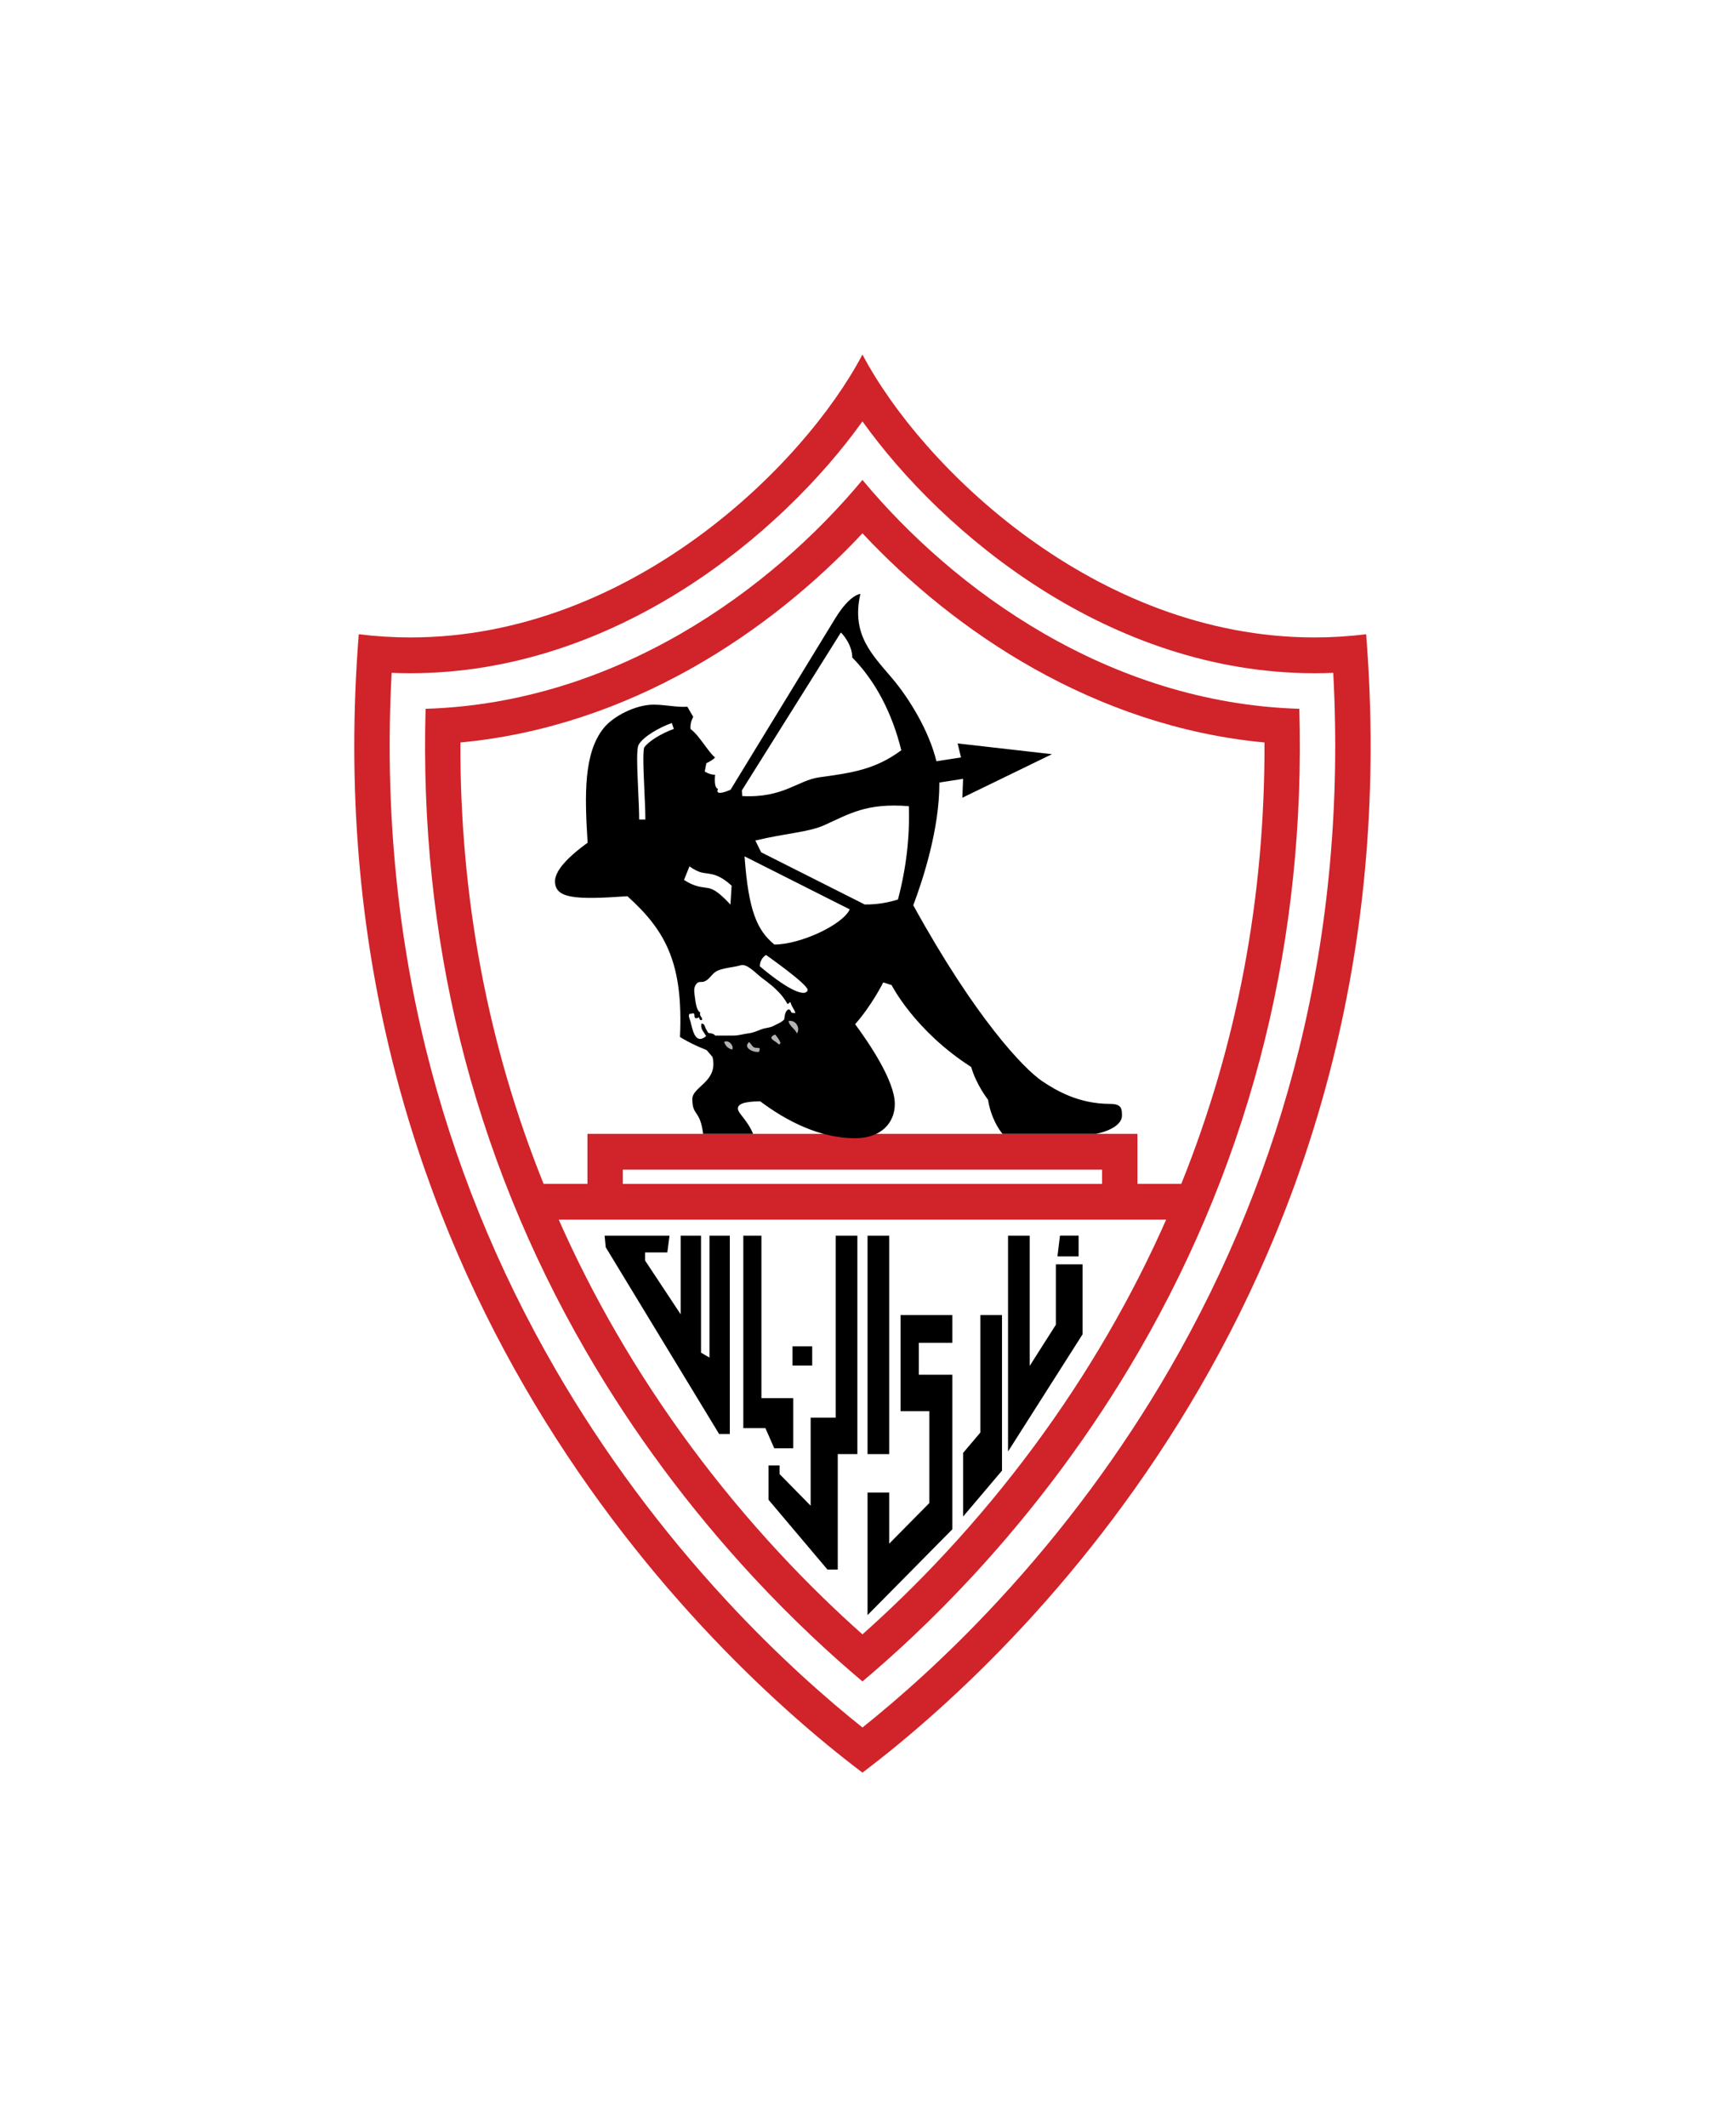 <svg width="98" height="120" viewBox="0 0 98 120" fill="none" xmlns="http://www.w3.org/2000/svg">
<g filter="url(#filter0_d_1_792)">
<path d="M43.687 15C46.999 21.29 56.82 30.96 69.205 30.96C70.162 30.96 71.135 30.902 72.121 30.78C74.922 66.087 53.773 87.382 43.687 95C33.601 87.382 12.452 66.087 15.253 30.78C16.24 30.902 17.211 30.96 18.168 30.96C30.553 30.96 40.375 21.29 43.687 15Z" fill="#D1232A"/>
<path d="M43.687 18.771C39.123 25.147 29.721 32.979 18.168 32.979C17.816 32.979 17.463 32.972 17.109 32.957C16.718 40.26 17.363 47.38 19.033 54.149C20.59 60.462 23.055 66.552 26.36 72.252C29.064 76.915 32.325 81.317 36.051 85.335C38.96 88.471 41.662 90.838 43.687 92.454C45.712 90.838 48.414 88.471 51.322 85.335C55.049 81.317 58.31 76.915 61.014 72.252C64.319 66.552 66.784 60.462 68.341 54.149C70.01 47.38 70.656 40.26 70.264 32.957C69.911 32.972 69.558 32.979 69.205 32.979C57.652 32.979 48.251 25.147 43.687 18.771Z" fill="white"/>
<path d="M43.687 22.074C38.546 28.258 29.794 34.661 19.025 34.986C18.844 41.415 19.495 47.681 20.97 53.661C22.481 59.786 24.874 65.697 28.082 71.23C30.711 75.764 33.882 80.045 37.507 83.953C39.778 86.401 41.916 88.365 43.687 89.855C45.458 88.365 47.596 86.401 49.867 83.953C53.492 80.045 56.663 75.764 59.292 71.23C62.5 65.697 64.893 59.786 66.403 53.661C67.879 47.68 68.53 41.415 68.349 34.986C57.58 34.661 48.828 28.258 43.687 22.074Z" fill="#D1232A"/>
<path d="M28.163 58.963H59.211V61.785H61.686C64.838 53.963 66.412 45.633 66.383 36.886C56.831 35.99 48.916 30.671 43.687 25.086C38.458 30.671 30.542 35.99 20.99 36.886C20.962 45.633 22.536 53.963 25.687 61.785H28.163V58.963Z" fill="white"/>
<path d="M57.214 60.983H30.159V61.786H57.214V60.983Z" fill="white"/>
<path d="M29.804 70.209C32.358 74.614 35.439 78.773 38.963 82.572C40.648 84.389 42.256 85.929 43.687 87.199C45.117 85.929 46.725 84.389 48.41 82.572C51.934 78.773 55.015 74.614 57.569 70.209C58.782 68.117 59.869 65.982 60.832 63.806H26.541C27.505 65.982 28.591 68.117 29.804 70.209Z" fill="white"/>
<path d="M45.197 64.711H43.974V77.031H45.197V64.711Z" fill="black"/>
<path d="M54.606 66.326V69.732L53.127 72.056V64.711H51.905V76.885L56.111 70.275V66.326H54.606Z" fill="black"/>
<path d="M39.781 76.703V73.875H37.984V64.711H36.961V75.567H38.209L38.708 76.703H39.781Z" fill="black"/>
<path d="M42.177 74.977H40.762V79.942L39.008 78.158V77.67H38.383V79.606L41.711 83.544H42.293V77.031H43.4V64.711H42.177V74.977Z" fill="black"/>
<path d="M35.051 71.586L34.574 71.309V64.711H33.426V69.146L31.416 66.112V65.654H32.672L32.795 64.711H29.132L29.194 65.362L35.594 75.895H36.199V64.711H35.051V71.586Z" fill="black"/>
<path d="M40.85 70.95H39.739V72.035H40.85V70.95Z" fill="black"/>
<path d="M45.837 74.607H47.464V79.79L45.197 82.084V79.201H43.974V86.114L48.762 81.272V72.553H46.869V70.752H48.762V69.187H45.837V74.607Z" fill="black"/>
<path d="M55.889 64.709H54.837L54.695 65.875H55.889V64.709Z" fill="black"/>
<path d="M50.341 75.816L49.371 76.961V80.552L51.564 77.963V69.187H50.341V75.816Z" fill="black"/>
<path d="M58.336 57.944C58.336 57.575 58.336 57.275 57.675 57.275C55.894 57.275 54.627 56.523 53.844 56C52.819 55.315 50.086 52.475 46.556 46.071C47.132 44.539 48.028 41.748 48.028 39.212C48.028 39.19 48.027 39.168 48.027 39.146L49.368 38.937L49.326 40.003L54.385 37.546L49.06 36.94L49.25 37.73L47.862 37.945C47.454 36.259 46.358 34.441 45.367 33.269C44.217 31.91 43.051 30.795 43.569 28.508C43.569 28.508 42.992 28.508 42.138 29.905L36.241 39.553C35.872 39.712 35.37 39.871 35.533 39.498C35.533 39.498 35.291 39.523 35.366 38.707C35.044 38.707 34.784 38.522 34.784 38.522L34.876 38.056C35.095 37.95 35.283 37.836 35.366 37.731C34.967 37.411 34.467 36.468 33.985 36.132C33.938 35.759 34.135 35.442 34.135 35.442L33.802 34.87C33.195 34.91 32.569 34.752 31.889 34.752C30.884 34.752 29.62 35.402 29.08 36.073C27.951 37.475 27.998 39.804 28.172 42.543C27.485 43.032 26.331 43.965 26.331 44.712C26.331 45.691 27.456 45.768 30.418 45.559C32.612 47.531 33.574 49.383 33.386 53.501C33.386 53.501 33.965 53.88 34.887 54.236C34.979 54.347 35.091 54.479 35.222 54.627C35.559 56.034 34.083 56.29 34.083 57.001C34.083 57.979 34.514 57.572 34.693 58.964H37.511C37.211 58.208 36.652 57.797 36.652 57.538C36.652 57.316 36.916 57.136 37.914 57.129C39.404 58.243 41.273 59.211 43.271 59.211C44.742 59.211 45.514 58.346 45.514 57.277C45.514 55.986 44.072 53.858 43.274 52.778C44.233 51.694 44.859 50.421 44.859 50.421L45.333 50.573C45.333 50.573 46.631 53.148 49.825 55.193C50.119 56.212 50.774 57.036 50.774 57.036C50.949 58.095 51.407 58.739 51.592 58.964H56.864C57.73 58.793 58.336 58.401 58.336 57.944ZM36.879 39.591L42.471 30.679C42.471 30.679 43.112 31.311 43.112 32.093C44.41 33.406 45.363 35.22 45.879 37.325C44.399 38.425 43.062 38.6 41.243 38.853C40.033 39.021 39.217 40.032 36.9 39.909L36.879 39.591ZM38.711 48.284C37.727 47.472 37.249 46.349 37.031 43.31L42.969 46.301C42.571 47.171 40.184 48.284 38.711 48.284ZM45.691 45.743C45.252 45.883 44.589 46.037 43.814 46.025L37.969 43.081L37.641 42.417C39.401 41.992 40.621 41.959 41.531 41.551C42.965 40.91 43.9 40.289 46.305 40.479C46.363 42.16 46.17 43.941 45.691 45.743Z" fill="black"/>
<path d="M31.082 41.232C31.082 40.372 30.969 38.783 30.968 37.827C30.968 37.633 30.973 37.465 30.985 37.33C31 37.19 31.007 37.096 31.065 36.992C31.215 36.754 31.492 36.531 31.826 36.319C32.161 36.109 32.551 35.919 32.923 35.787L33.039 36.12C32.694 36.243 32.321 36.424 32.011 36.62C31.703 36.811 31.455 37.026 31.363 37.176C31.363 37.177 31.362 37.179 31.361 37.183C31.359 37.19 31.355 37.203 31.352 37.219C31.345 37.253 31.338 37.301 31.333 37.36C31.323 37.479 31.318 37.639 31.318 37.827C31.318 38.761 31.431 40.349 31.432 41.232H31.082V41.232Z" fill="white"/>
<path d="M35.856 44.611C35.624 44.456 35.409 44.37 35.219 44.325C34.928 44.259 34.75 44.266 34.553 44.206C34.4 44.161 34.205 44.076 33.921 43.877L33.613 44.64C33.841 44.787 34.04 44.884 34.223 44.947C34.446 45.026 34.637 45.05 34.783 45.069C35.008 45.101 35.116 45.11 35.34 45.238C35.537 45.352 35.821 45.583 36.235 46.031L36.301 44.963C36.14 44.818 35.994 44.702 35.856 44.611Z" fill="white"/>
<path d="M40.591 50.842C40.591 50.522 38.245 48.873 38.245 48.873C38.245 48.873 37.895 49.058 37.895 49.512C37.895 49.512 39.609 51.01 40.358 51.01C40.487 51.01 40.591 50.935 40.591 50.842Z" fill="white"/>
<path d="M37.86 54.331C37.859 54.195 37.989 54.114 37.742 54.116C37.468 54.12 37.477 53.967 37.29 53.785C36.898 54.117 37.584 54.412 37.86 54.331Z" fill="#B3B3B3"/>
<path d="M36.33 54.209C36.465 54.004 36.106 53.619 35.88 53.785C35.956 54.002 36.098 54.15 36.33 54.209Z" fill="#B3B3B3"/>
<path d="M38.94 53.907C39.269 53.952 38.766 53.371 38.76 53.361C38.228 53.574 38.841 53.737 38.94 53.907Z" fill="#B3B3B3"/>
<path d="M39.99 53.301C40.204 52.972 39.891 52.504 39.51 52.603C39.572 52.895 39.854 53.011 39.99 53.301Z" fill="#B3B3B3"/>
<path d="M34.861 53.452C34.729 53.201 34.541 53.074 34.591 52.755C34.787 52.702 34.793 52.984 34.87 53.078C34.904 53.144 34.941 53.208 34.981 53.27C35.105 53.292 35.293 53.297 35.371 53.421C35.704 53.421 36.037 53.421 36.371 53.421C36.73 53.421 36.954 53.33 37.271 53.292C37.532 53.261 37.766 53.147 38.011 53.058C38.232 52.977 38.46 52.988 38.66 52.877C38.914 52.738 39.041 52.728 39.27 52.513C39.301 52.322 39.308 52.001 39.541 51.937C39.737 52.066 39.542 52.149 39.9 52.149C39.846 51.929 39.668 51.771 39.63 51.543C39.532 51.528 39.549 51.649 39.45 51.634C39.35 51.449 39.228 51.276 39.092 51.116C38.777 50.746 38.39 50.449 38.002 50.162C37.695 49.935 37.174 49.342 36.815 49.454C36.418 49.578 35.721 49.602 35.394 49.823C35.162 49.979 35.031 50.269 34.759 50.369C34.571 50.439 34.46 50.328 34.313 50.504C34.171 50.672 34.176 50.903 34.209 51.108C34.251 51.366 34.283 52.004 34.531 52.119C34.488 52.251 34.551 52.322 34.616 52.422C34.71 52.569 34.484 52.631 34.471 52.392C34.3 52.459 34.204 52.497 34.201 52.271C34.198 52.164 34.142 52.136 34.032 52.186C33.772 52.15 33.938 52.489 33.974 52.613C34.086 53.002 34.212 53.992 34.861 53.452Z" fill="white"/>
</g>
<defs>
<filter id="filter0_d_1_792" x="0" y="0" width="97.374" height="120" filterUnits="userSpaceOnUse" color-interpolation-filters="sRGB">
<feFlood flood-opacity="0" result="BackgroundImageFix"/>
<feColorMatrix in="SourceAlpha" type="matrix" values="0 0 0 0 0 0 0 0 0 0 0 0 0 0 0 0 0 0 127 0" result="hardAlpha"/>
<feOffset dx="5" dy="5"/>
<feGaussianBlur stdDeviation="10"/>
<feComposite in2="hardAlpha" operator="out"/>
<feColorMatrix type="matrix" values="0 0 0 0 0 0 0 0 0 0 0 0 0 0 0 0 0 0 0.15 0"/>
<feBlend mode="normal" in2="BackgroundImageFix" result="effect1_dropShadow_1_792"/>
<feBlend mode="normal" in="SourceGraphic" in2="effect1_dropShadow_1_792" result="shape"/>
</filter>
</defs>
</svg>

